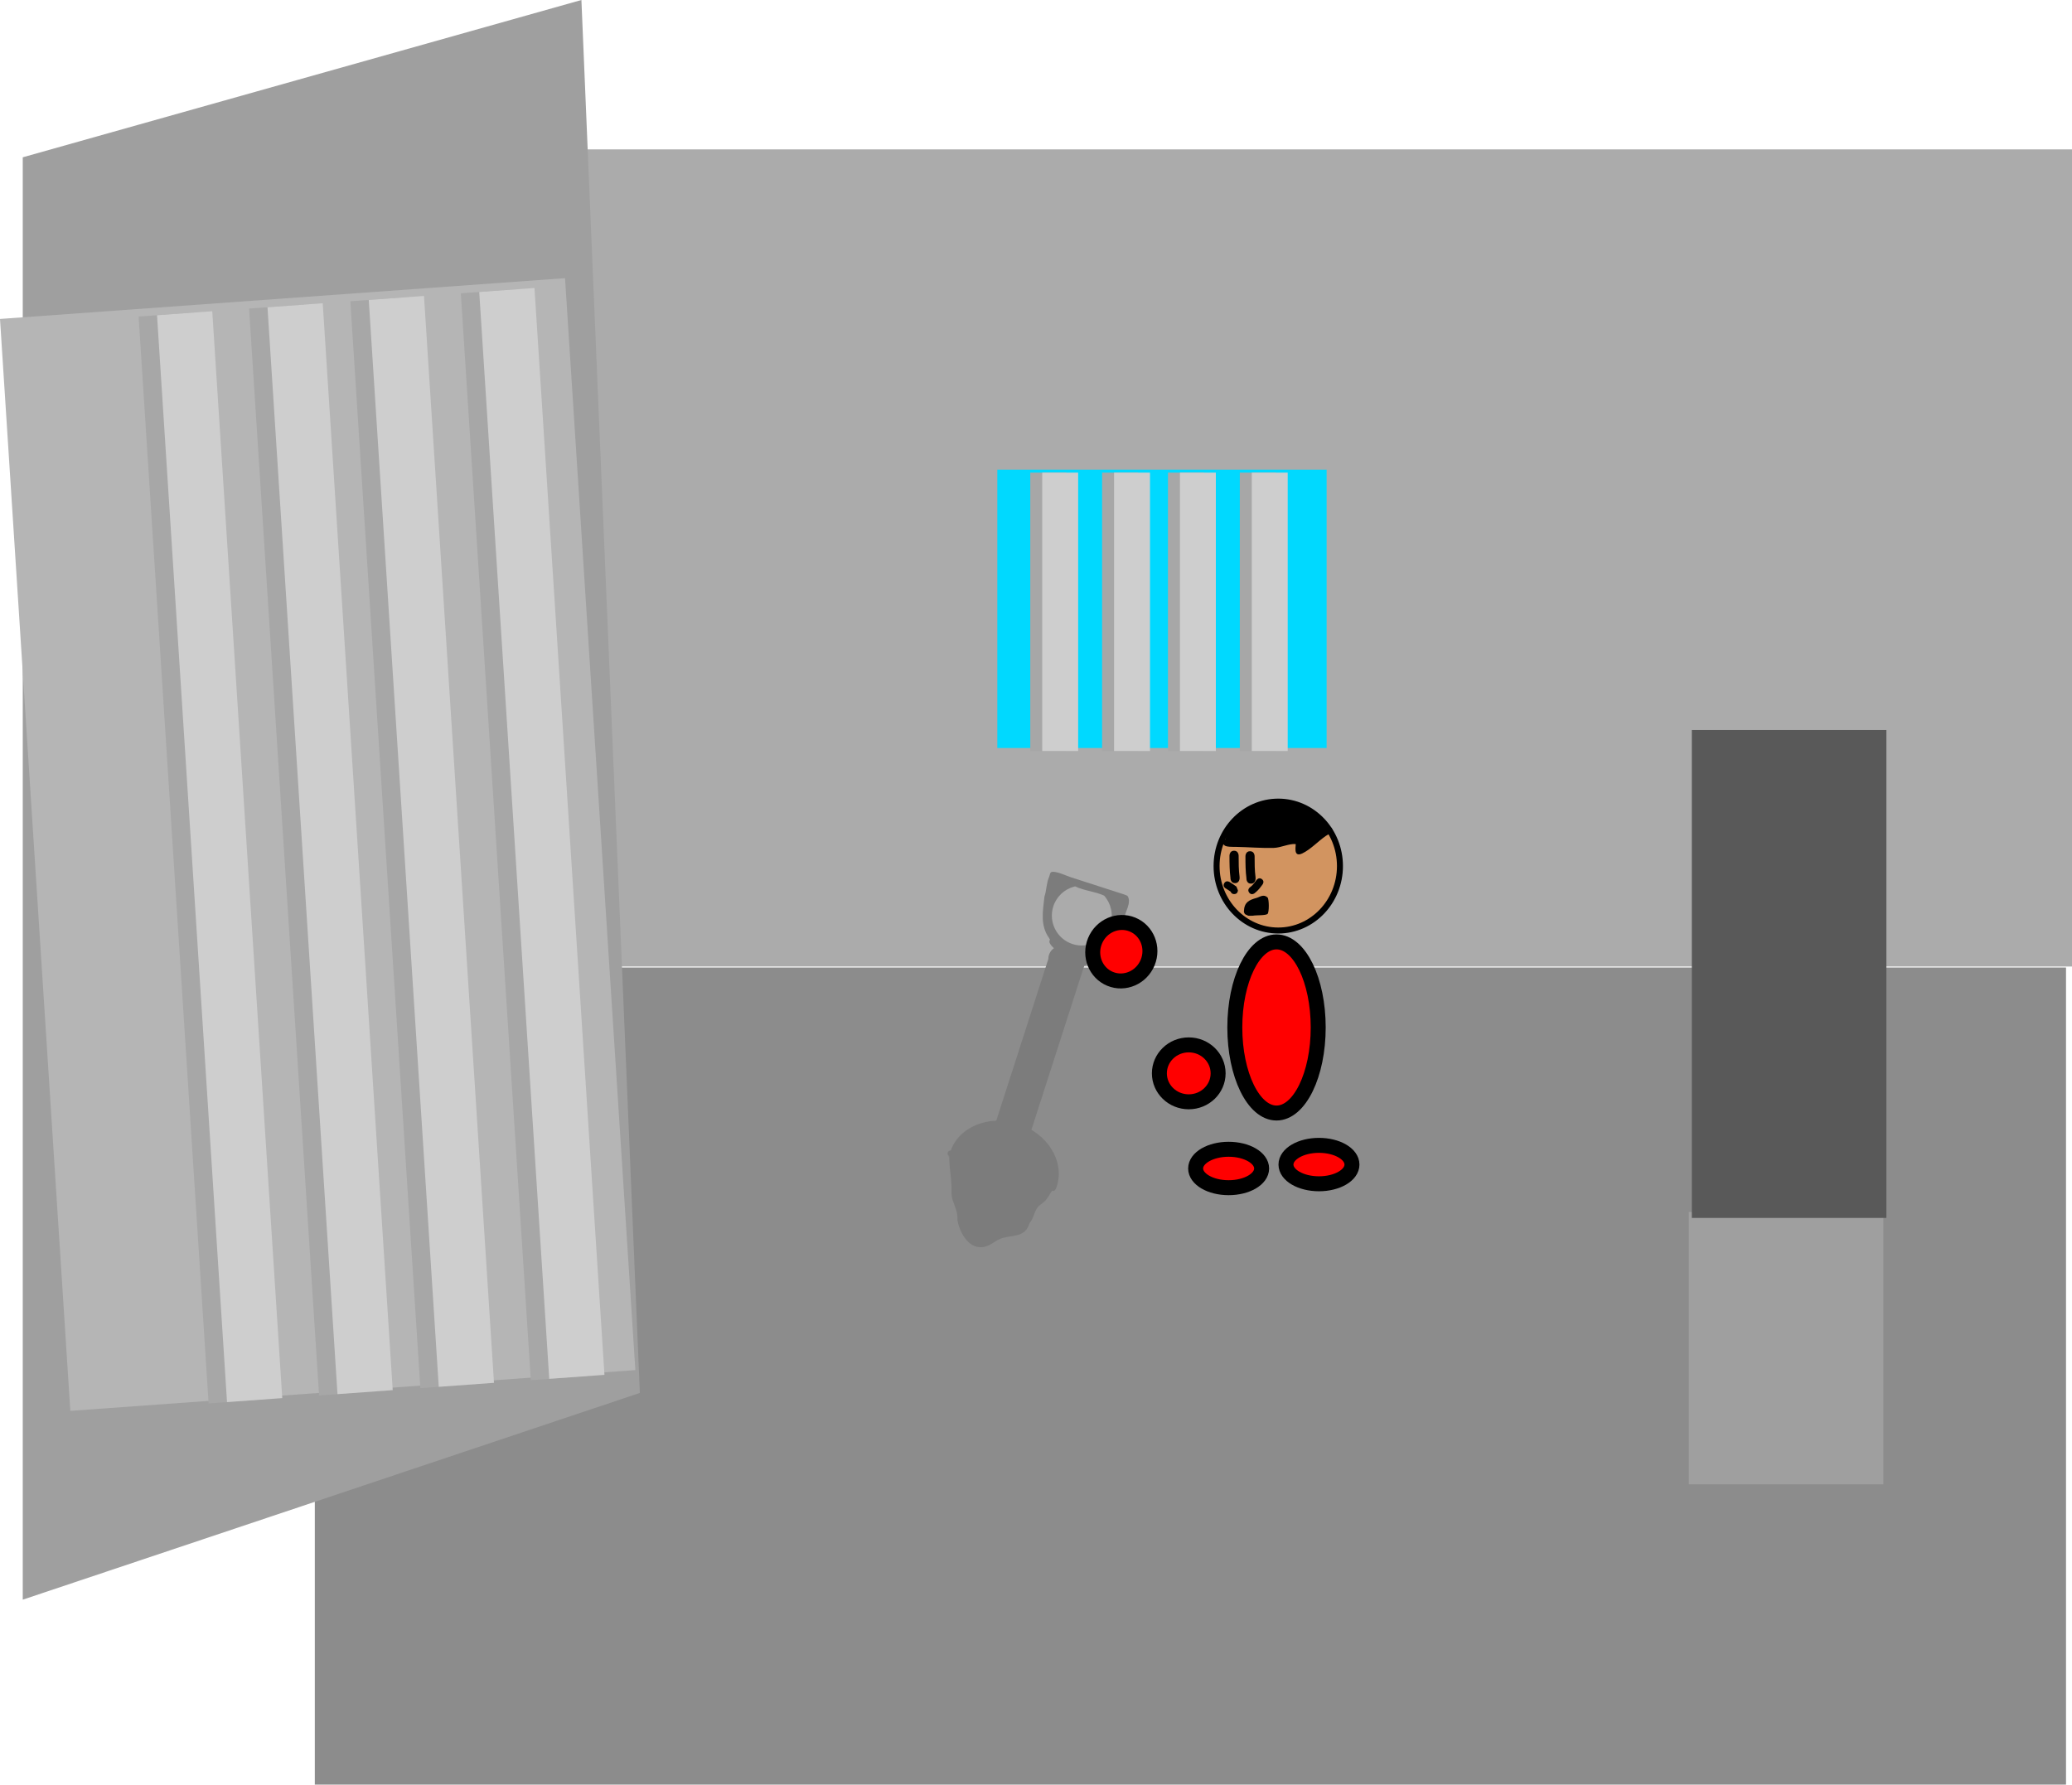 <svg version="1.1" xmlns="http://www.w3.org/2000/svg" xmlns:xlink="http://www.w3.org/1999/xlink" width="692.165" height="596.245" viewBox="0,0,692.165,596.245"><g transform="translate(150.665,83.41)"><g data-paper-data="{&quot;isPaintingLayer&quot;:true}" fill-rule="nonzero" stroke-linecap="butt" stroke-linejoin="miter" stroke-miterlimit="10" stroke-dasharray="" stroke-dashoffset="0" style="mix-blend-mode: normal"><path d="M-45.5,512.835v-273h585v273z" fill="#8c8c8c" stroke="none" stroke-width="0"/><path d="M-43.5,239.5v-273h585v273z" fill="#ababab" stroke="none" stroke-width="0"/><path d="M182.5,166.5v-93h110v93z" fill="#00d9ff" stroke="none" stroke-width="0"/><g fill="#a7a7a7" stroke="none" stroke-width="0"><path d="M193.5,167.5v-93h12v93z"/><path d="M217.5,167.5v-93h12v93z"/><path d="M239.5,167.5v-93h12v93z"/><path d="M263.5,167.5v-93h12v93z"/></g><path d="M197.5,167.5v-93h12v93z" fill="#cecece" stroke="none" stroke-width="0"/><path d="M221.5,167.5v-93h12v93z" fill="#cecece" stroke="none" stroke-width="0"/><path d="M243.5,167.5v-93h12v93z" fill="#cecece" stroke="none" stroke-width="0"/><path d="M267.5,167.5v-93h12v93z" fill="#cecece" stroke="none" stroke-width="0"/><path d="M413.5,412.5v-91h65v91z" fill="#9f9f9f" stroke="none" stroke-width="0"/><path d="" fill="#000000" stroke="none" stroke-width="0.5"/><path d="M275.762,231.277c7.693,0 13.93,12.799 13.93,28.587c0,15.788 -6.237,28.587 -13.93,28.587c-7.693,0 -13.93,-12.799 -13.93,-28.587c0,-15.788 6.237,-28.587 13.93,-28.587z" data-paper-data="{&quot;index&quot;:null}" fill="#ff0000" stroke="#000000" stroke-width="5"/><path d="M246.445,265.685c5.419,0 9.811,4.258 9.811,9.51c0,5.252 -4.393,9.51 -9.811,9.51c-5.419,0 -9.811,-4.258 -9.811,-9.51c0,-5.252 4.393,-9.51 9.811,-9.51z" data-paper-data="{&quot;index&quot;:null}" fill="#ff0000" stroke="#000000" stroke-width="5"/><path d="M289.945,299.252c6.088,0 11.023,2.874 11.023,6.42c0,3.546 -4.935,6.42 -11.023,6.42c-6.088,0 -11.023,-2.874 -11.023,-6.42c0,-3.546 4.935,-6.42 11.023,-6.42z" data-paper-data="{&quot;index&quot;:null}" fill="#ff0000" stroke="#000000" stroke-width="5"/><path d="M259.768,300.56c6.088,0 11.023,2.874 11.023,6.42c0,3.546 -4.935,6.42 -11.023,6.42c-6.088,0 -11.023,-2.874 -11.023,-6.42c0,-3.546 4.935,-6.42 11.023,-6.42z" data-paper-data="{&quot;index&quot;:null}" fill="#ff0000" stroke="#000000" stroke-width="5"/><path d="M-143.062,451.039v-481.896l186.622,-52.553c0,0 11.376,271.227 14.927,355.877c1.969,46.956 4.593,109.503 4.593,109.503z" fill="#9f9f9f" stroke="none" stroke-width="0"/><path d="M-127.173,387.961l-23.492,-364.81l188.751,-13.626l23.492,364.81z" fill="#b5b5b5" stroke="none" stroke-width="0"/><g stroke="none" stroke-width="0"><g fill="#a7a7a7"><path d="M-80.979,385.475l-23.383,-363.125l18.452,-1.332l23.383,363.125z"/><path d="M-44.075,382.81l-23.383,-363.125l18.452,-1.332l23.383,363.125z"/><path d="M-10.246,380.368l-23.383,-363.125l18.452,-1.332l23.383,363.125z"/><path d="M26.658,377.704l-23.383,-363.125l18.452,-1.332l23.383,363.125z"/></g><path d="M-74.828,385.03l-23.383,-363.125l18.452,-1.332l23.383,363.125z" fill="#cecece"/><path d="M-37.924,382.366l-23.383,-363.125l18.452,-1.332l23.383,363.125z" fill="#cecece"/><path d="M-4.096,379.924l-23.383,-363.125l18.452,-1.332l23.383,363.125z" fill="#cecece"/><path d="M32.809,377.26l-23.383,-363.125l18.452,-1.332l23.383,363.125z" fill="#cecece"/></g><g fill="#7c7c7c" stroke="none"><path d="M181.477,293.094l18.548,-57.624l11.525,3.71l-18.548,57.624z" stroke-width="0"/><path d="M211.452,239.374c-0.859,2.668 -4.174,3.989 -7.404,2.949c-3.23,-1.04 -5.152,-4.046 -4.294,-6.714c0.859,-2.668 4.174,-3.989 7.404,-2.949c3.23,1.04 5.152,4.046 4.294,6.714z" stroke-width="0"/><path d="M202.371,312.925c-1.124,3.493 -2.046,0.099 -4.683,-0.436c-3.672,-0.744 -9.117,-2.463 -14.839,-4.304c-5.755,-1.852 -11.708,-4.064 -14.538,-5.44c-2.004,-0.975 -2.656,2.186 -1.541,-1.279c2.69,-8.356 12.84,-12.565 22.67,-9.401c9.831,3.164 15.62,12.504 12.93,20.86z" stroke-width="0"/><path d="M201.578,313.418c-0.087,0.27 -0.225,0.438 -0.379,0.541c-0.972,1.05 -1.468,2.319 -2.367,3.429c-0.989,1.221 -2.372,1.68 -3.192,3.059c-0.949,1.595 -1.085,3.271 -2.379,4.804c-1.402,4.567 -4.972,3.953 -8.786,4.883c-2.687,0.655 -4.092,2.917 -7.088,3.141c-4.768,0.357 -7.628,-5.25 -8.227,-9.161c0.182,-2.559 -0.896,-4.433 -1.63,-6.729c-0.478,-1.495 -0.291,-3.03 -0.345,-4.554c-0.118,-3.335 -0.796,-6.621 -0.745,-9.97c-0.253,-0.13 -0.734,-0.481 -0.503,-1.196c0.218,-0.677 0.762,-0.718 1.058,-0.684c0.141,-0.072 0.321,-0.113 0.55,-0.098c0.467,0.031 0.701,0.266 0.818,0.508c6.758,2.12 13.761,3.873 20.61,6.078c3.699,1.191 8.049,1.476 10.899,4.378l0.197,0.058c0.191,-0.219 0.516,-0.418 1.028,-0.253c0.952,0.306 0.646,1.258 0.646,1.258l-0.107,0.241c-0.008,0.083 -0.026,0.172 -0.056,0.268z" stroke-width="0.5"/><path d="M208.186,212.9l-0.154,-0.05c-3.126,0.873 -5.768,3.25 -6.837,6.571c-1.692,5.257 1.198,10.891 6.455,12.583c5.257,1.692 10.891,-1.198 12.583,-6.455c1.127,-3.501 0.222,-7.169 -2.062,-9.729c-2.929,-1.372 -6.698,-1.639 -9.673,-3.088c-0.094,0.021 -0.187,0.044 -0.28,0.068zM202.512,234.358c-1.019,-0.973 -1.807,-1.36 -2.51,-2.697c0,0 -0.326,-0.636 0.111,-1.108c-0.097,-0.202 -0.201,-0.391 -0.32,-0.558c-3.021,-4.247 -2.109,-8.882 -1.553,-13.853c0.723,-2.078 0.6,-4.423 1.563,-6.616c0.241,-0.549 0.248,-1.428 0.823,-1.601c1.425,-0.429 5.045,1.316 6.474,1.776c5.301,1.706 10.602,3.413 15.903,5.119c0.289,0.093 2.832,0.853 3.024,1.154c1.419,2.232 -0.979,5.405 -1.16,7.594c-0.532,6.434 -4.352,10.98 -10.053,13.928c-2.168,1.53 -3.338,2.114 -5.982,1.982c-2.896,0.133 -4.295,-3.185 -6.32,-5.12z" stroke-width="0.5"/></g><path d="M232.714,238.183c-2.066,5.01 -7.676,7.448 -12.532,5.446c-4.855,-2.002 -7.117,-7.686 -5.051,-12.696c2.066,-5.01 7.676,-7.448 12.532,-5.446c4.855,2.002 7.117,7.686 5.051,12.696z" data-paper-data="{&quot;index&quot;:null}" fill="#ff0000" stroke="#000000" stroke-width="5"/><path d="M414.5,323.5v-163h65v163z" fill="#595959" stroke="none" stroke-width="0"/><g><path d="M276.348,184.41c11.381,0 20.607,9.641 20.607,21.533c0,11.893 -9.226,21.533 -20.607,21.533c-11.381,0 -20.607,-9.641 -20.607,-21.533c0,-11.893 9.226,-21.533 20.607,-21.533z" data-paper-data="{&quot;index&quot;:null}" fill="#d29460" stroke="#000000" stroke-width="2"/><path d="M274.093,185.056c1.798,-0.035 7.235,-1.23 8.699,0.566c1.196,1.468 9.958,3.737 10.333,7.333c0.455,-0.088 0.823,-0.001 1.068,0.324c0.896,1.194 -1.387,2.191 -2.024,2.635c-2.51,1.75 -5.077,4.515 -7.799,5.804c-3.327,1.576 -1.933,-3.099 -2.245,-3.128c-2.119,-0.195 -4.997,1.223 -7.236,1.282c-4.361,0.115 -8.464,-0.266 -12.807,-0.346c-0.551,-0.01 -3.374,0.111 -3.785,-0.609c-0.295,-0.174 -0.492,-0.495 -0.492,-0.862c0,-0.497 0.363,-0.909 0.838,-0.987c1.376,-6.333 9.23,-11.893 15.451,-12.013z" fill="#000000" stroke="none" stroke-width="0.5"/><path d="M261.909,211.652c-1.529,0 -1.529,-1.668 -1.529,-1.668l0.015,-0.002c-0.329,-2.521 -0.343,-4.961 -0.343,-7.504c0,0 0,-1.668 1.529,-1.668c1.529,0 1.529,1.668 1.529,1.668c0,2.386 0.001,4.668 0.312,7.032l0.015,0.474c0,0 0,1.668 -1.529,1.668z" fill="#000000" stroke="none" stroke-width="0.5"/><path d="M267.243,211.818c-1.529,0 -1.529,-1.668 -1.529,-1.668l0.015,-0.002c-0.329,-2.521 -0.343,-4.961 -0.343,-7.504c0,0 0,-1.668 1.529,-1.668c1.529,0 1.529,1.668 1.529,1.668c0,2.386 0.001,4.668 0.312,7.032l0.015,0.474c0,0 0,1.668 -1.529,1.668z" fill="#000000" stroke="none" stroke-width="0.5"/><path d="M270.873,210.305c1,0.75 0.25,1.75 0.25,1.75l-0.75,1c-0.572,0.749 -1.251,1.428 -2,2c0,0 -1,0.75 -1.75,-0.25c-0.75,-1 0.25,-1.75 0.25,-1.75c0.571,-0.418 1.082,-0.929 1.5,-1.5l0.75,-1c0,0 0.75,-1 1.75,-0.25z" fill="#000000" stroke="none" stroke-width="0.5"/><path d="M261.623,215.305c-0.748,0 -1.048,-0.447 -1.169,-0.807c-0.558,-0.398 -1.136,-0.769 -1.724,-1.121c0,0 -1.072,-0.643 -0.429,-1.715c0.643,-1.072 1.715,-0.429 1.715,-0.429c0.809,0.487 1.601,1.006 2.357,1.572l0.5,1.25c0,0 0,1.25 -1.25,1.25z" fill="#000000" stroke="none" stroke-width="0.5"/><path d="M265.797,222.272c-0.924,-0.196 -0.924,-1.218 -0.924,-1.218c0.115,-2.939 1.559,-3.736 4.163,-4.454c1.185,-0.326 2.377,-1.396 3.721,-0.18c0.551,0.499 0.59,5.026 0,5.518c-0.676,0.563 -3.774,0.363 -4.889,0.592l-1.245,0.024c0,0 -0.463,0 -0.826,-0.282z" fill="#000000" stroke="none" stroke-width="0.5"/></g></g></g></svg>